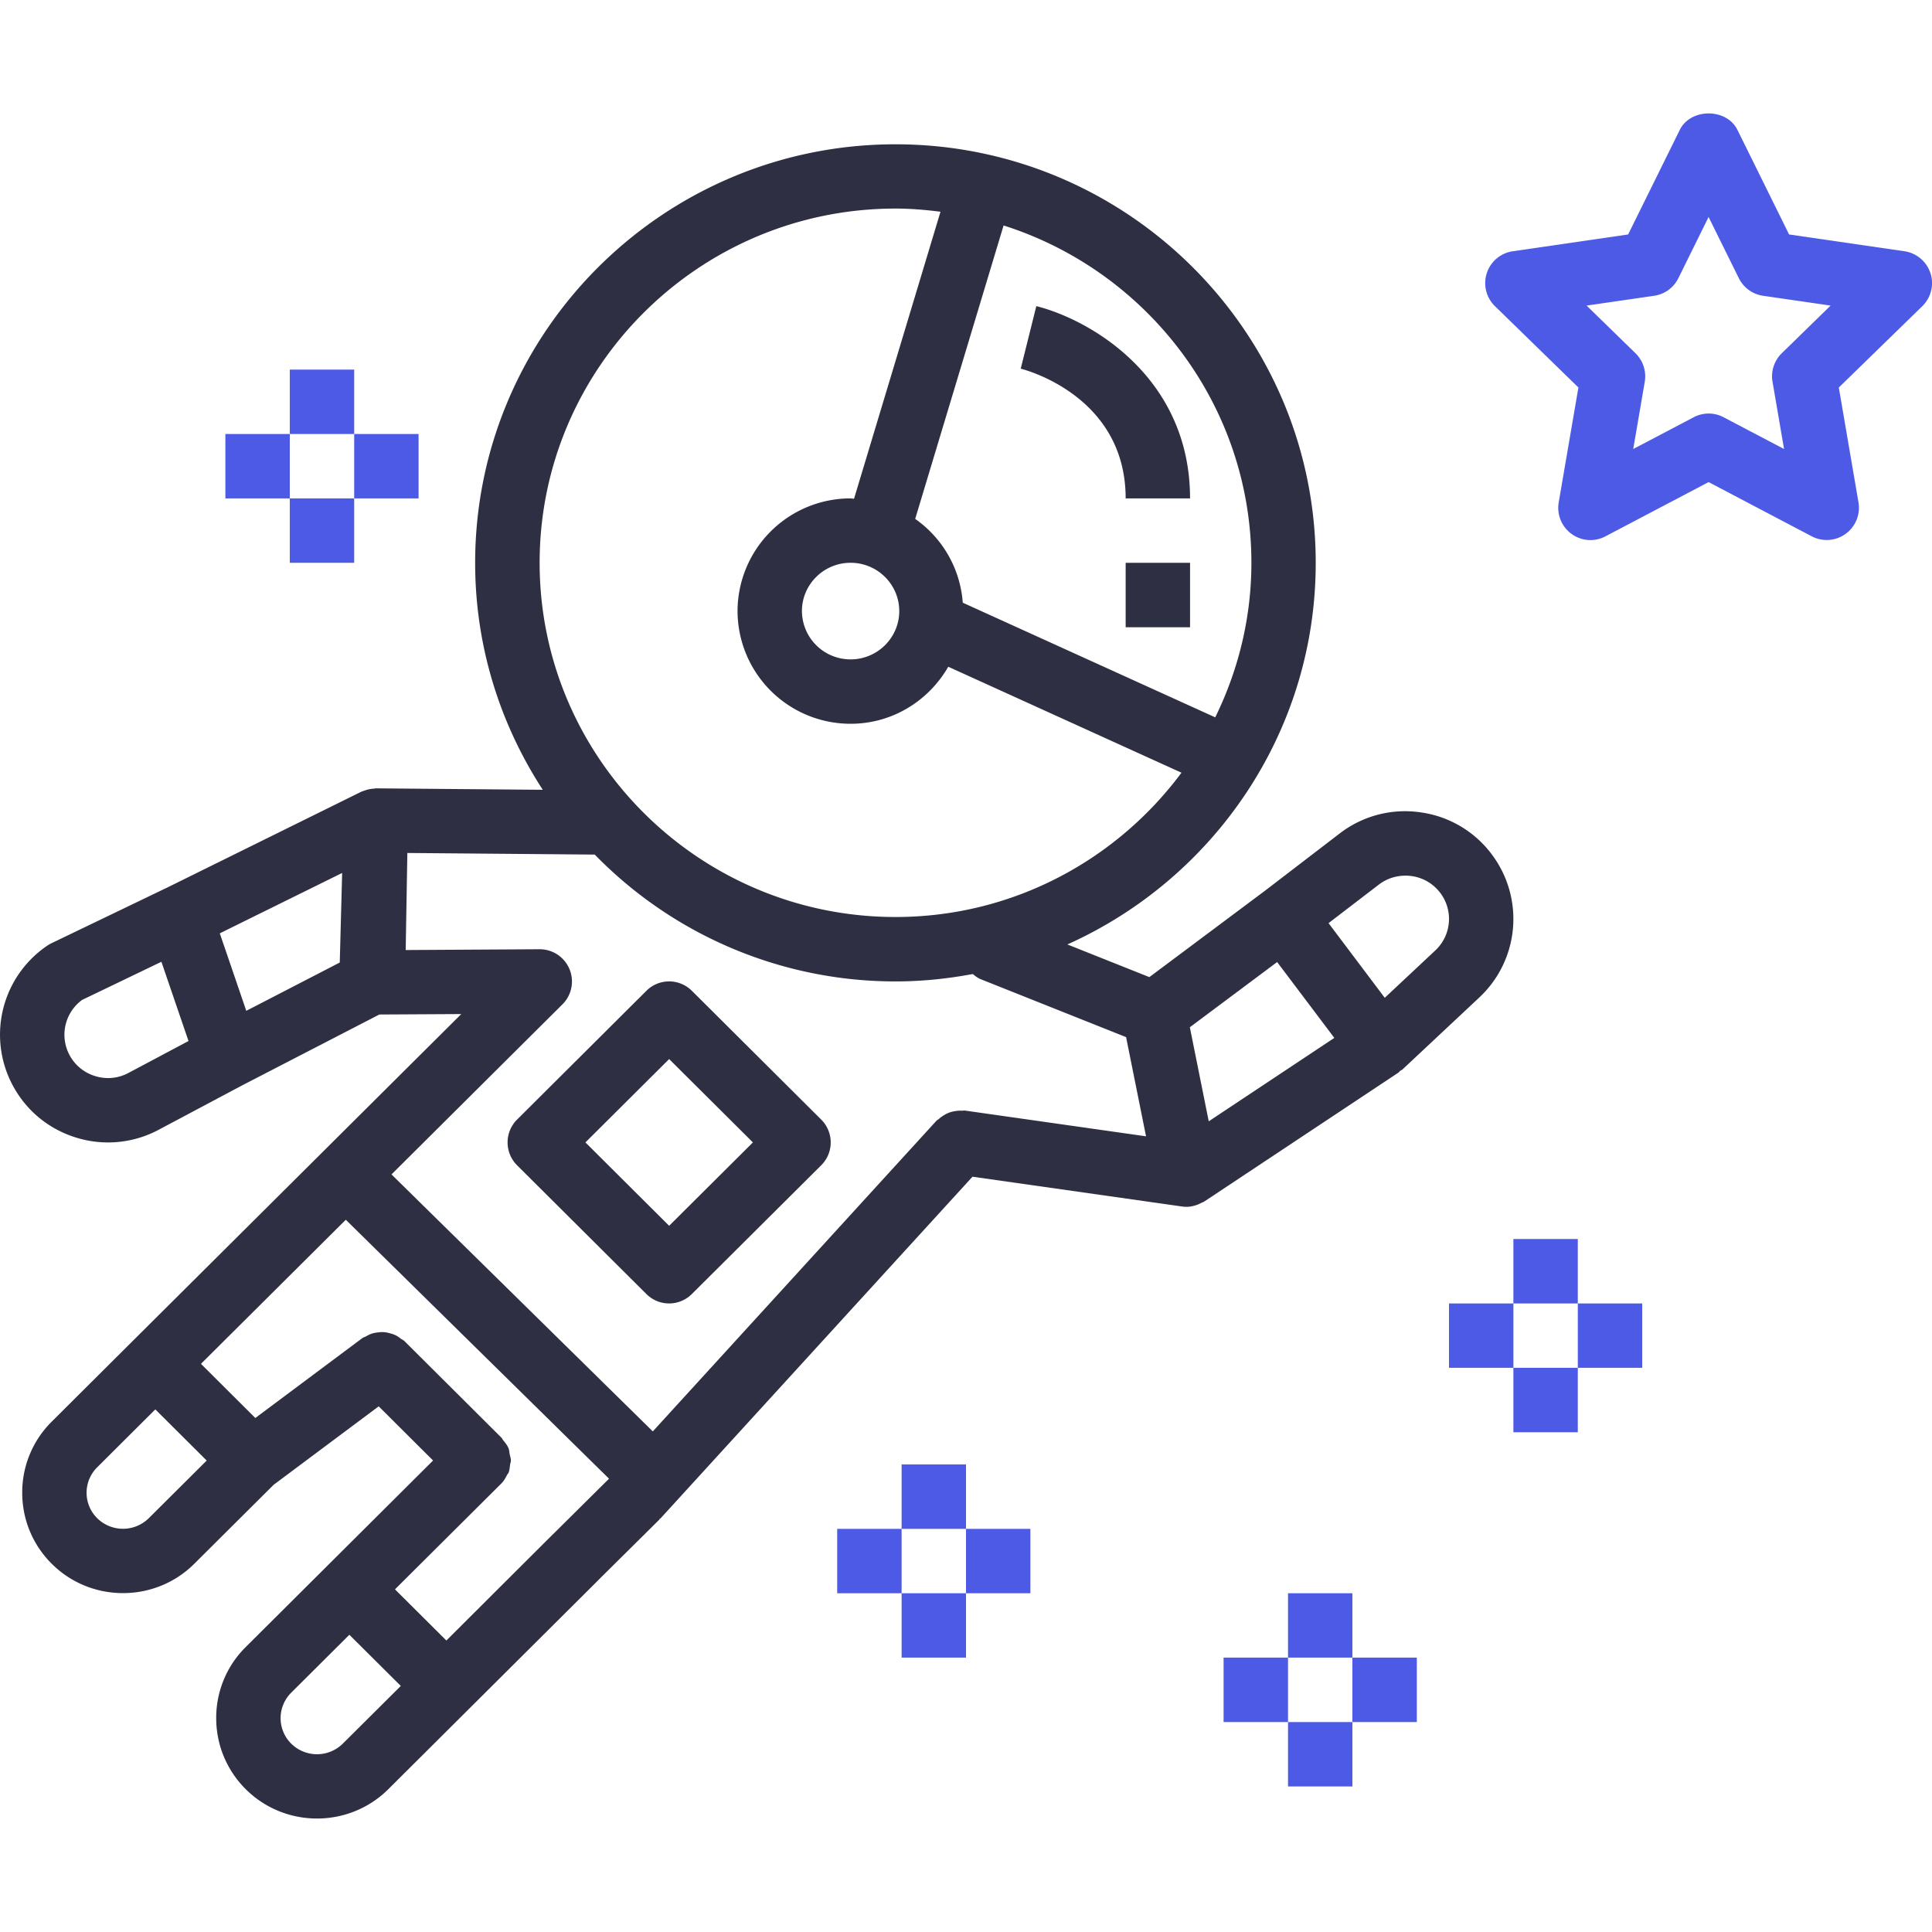 <svg xmlns="http://www.w3.org/2000/svg" width="64" height="64" fill="none" viewBox="0 0 64 64"><path fill="#4d5ae5" d="M63.948 9.048a1.07 1.07 0 0 0-.86-.725l-3.822-.556-1.71-3.462c-.358-.73-1.553-.73-1.912 0l-1.71 3.462-3.82.556a1.066 1.066 0 0 0-.592 1.819l2.765 2.695-.653 3.806c-.068.4.096.804.424 1.043.332.241.765.271 1.124.081L56.6 15.97l3.418 1.797a1.068 1.068 0 0 0 1.547-1.124l-.652-3.806 2.766-2.695a1.07 1.07 0 0 0 .27-1.094m-4.926 2.654c-.25.244-.366.598-.306.944l.382 2.228-2.001-1.051a1.06 1.06 0 0 0-.994 0l-2.001 1.051.382-2.228a1.07 1.07 0 0 0-.307-.944l-1.62-1.579 2.238-.325c.348-.05.648-.269.803-.584l1-2.026L57.6 9.214c.156.315.456.534.804.584l2.237.325zM52.267 41.044h-2.134v2.134h2.134zM52.267 45.311h-2.134v2.134h2.134zM54.4 43.178h-2.133v2.133H54.4zM50.134 43.178H48v2.133h2.134zM44.8 52.778h-2.133v2.133H44.8zM44.8 57.045h-2.133v2.133H44.8zM46.934 54.911H44.8v2.134h2.134zM42.667 54.911h-2.134v2.134h2.134zM32 48.511h-2.133v2.134H32zM32 52.778h-2.133v2.133H32zM34.133 50.645H32v2.133h2.133zM29.867 50.645h-2.134v2.133h2.134zM11.733 12.244H9.6v2.133h2.133zM11.733 16.51H9.6v2.134h2.133zM13.866 14.377h-2.133v2.134h2.133zM9.6 14.377H7.466v2.134H9.6z"/><path fill="#2e2f42" d="M49.43 28.319a3.55 3.55 0 0 0-2.377-1.41 3.55 3.55 0 0 0-2.68.705l-2.503 1.919h-.001l-3.795 2.835-2.716-1.082c4.842-2.172 8.227-7.016 8.227-12.64C43.585 11 37.34 4.78 29.663 4.78S15.74 11 15.74 18.646c0 2.771.828 5.348 2.24 7.517l-5.528-.048h-.01c-.017 0-.03.009-.047.01a1 1 0 0 0-.31.061c-.026.01-.052.015-.077.027-.012.005-.025.006-.038.013l-6.466 3.193h-.002l-3.787 1.822a1 1 0 0 0-.126.07A3.56 3.56 0 0 0 .393 35.9c.44.858 1.19 1.49 2.112 1.779a3.558 3.558 0 0 0 2.757-.257l2.776-1.476 4.528-2.339 2.714-.015-10.884 10.83q0 .002-.003.003l-2.677 2.666a3.3 3.3 0 0 0-.98 2.356c0 .89.347 1.727.98 2.357.65.647 1.504.97 2.358.97.856 0 1.709-.323 2.36-.97l2.629-2.617 3.482-2.6 1.801 1.794-3.523 3.508-.003.003-2.678 2.666a3.3 3.3 0 0 0-.98 2.355c0 .89.348 1.727.98 2.358.65.646 1.505.97 2.36.97.854 0 1.71-.324 2.36-.97l2.679-2.667 4.285-4.266q0-.003.002-.004l2.019-2-.008-.007c.013-.013.031-.017.044-.031L32.215 38.98l6.942.987q.075.011.15.01c.13 0 .254-.03.375-.076q.05-.02.1-.047c.038-.019.078-.03.114-.054l6.427-4.267c.024-.016.036-.041.059-.059.025-.02.057-.028.08-.05l2.544-2.383a3.56 3.56 0 0 0 .423-4.723M4.26 35.54c-.346.186-.74.223-1.116.104a1.43 1.43 0 0 1-.425-2.52l2.628-1.264.632 1.849.266.776zm6.995-3.655-3.097 1.6-.51-1.494-.367-1.073 4.053-2zm30.199-13.241c0 1.837-.438 3.57-1.198 5.119l-8.363-3.798a3.72 3.72 0 0 0-1.576-2.776l2.928-9.72C38 8.98 41.454 13.416 41.454 18.643m-23.578 0c0-6.47 5.289-11.734 11.789-11.734.506 0 1 .043 1.49.105l-2.864 9.507c-.038 0-.075-.011-.114-.011a3.743 3.743 0 0 0-3.745 3.733 3.743 3.743 0 0 0 3.745 3.733c1.389 0 2.589-.766 3.236-1.889l7.725 3.51c-2.15 2.893-5.59 4.78-9.473 4.78-6.5 0-11.789-5.265-11.789-11.734m11.913 1.6c0 .882-.724 1.6-1.612 1.6a1.61 1.61 0 0 1-1.612-1.6c0-.882.723-1.6 1.612-1.6s1.612.718 1.612 1.6M4.929 50.292a1.217 1.217 0 0 1-1.708.002 1.187 1.187 0 0 1 0-1.689l1.924-1.917 1.702 1.695zm6.428 7.467a1.216 1.216 0 0 1-1.71.002 1.19 1.19 0 0 1 0-1.689l1.926-1.918.805.801.899.894zm6.964-6.937-.004.002-3.53 3.52-.805-.801-.898-.894 3.527-3.51v-.002q0 0 .003-.002c.08-.08.13-.176.18-.27.013-.028.04-.052.052-.08.033-.083.038-.171.05-.258.007-.049.028-.095.028-.145 0-.071-.025-.14-.04-.211-.013-.064-.013-.13-.037-.191-.04-.1-.11-.189-.183-.275-.02-.024-.027-.054-.05-.076h-.001l-.002-.004-3.214-3.2c-.034-.034-.078-.048-.116-.077a1 1 0 0 0-.174-.115 1 1 0 0 0-.187-.065 1 1 0 0 0-.206-.04 1 1 0 0 0-.19.01 1 1 0 0 0-.209.04 1 1 0 0 0-.188.09c-.04.022-.085.03-.122.057l-3.547 2.648-1.801-1.794 4.798-4.773 8.72 8.578zm13.637-14.034c-.03-.004-.06.008-.09.006a1 1 0 0 0-.23.014q-.09.013-.177.042a1 1 0 0 0-.193.094q-.089.053-.166.123c-.026.022-.057.033-.08.058l-9.397 10.292-8.656-8.513 5.666-5.637a1.068 1.068 0 0 0-.759-1.822l-4.437.026.055-3.215 6.208.053a13.9 13.9 0 0 0 9.963 4.202c.875 0 1.728-.09 2.559-.245.08.064.159.129.26.17l4.819 1.92.305 1.516.356 1.77zm8.083.357-.626-3.116 2.892-2.16.758 1.005 1.136 1.508zm7.507-5.662-1.676 1.57-1.862-2.473 1.663-1.274c.31-.24.701-.336 1.085-.286.387.054.728.256.96.568.434.584.36 1.398-.17 1.895"/><path fill="#2e2f42" d="m27.204 37.088-4.286-4.267a1.066 1.066 0 0 0-1.505 0l-4.285 4.267a1.07 1.07 0 0 0 0 1.513l4.285 4.266a1.066 1.066 0 0 0 1.505 0l4.286-4.266a1.067 1.067 0 0 0 0-1.513m-5.038 3.518-2.773-2.762 2.773-2.761 2.775 2.761zM34.329 10.142l-.516 2.071c.142.035 3.476.904 3.476 4.298h2.133c0-4.034-3.331-5.931-5.093-6.37M39.422 18.644h-2.133v2.134h2.133z"/></svg>